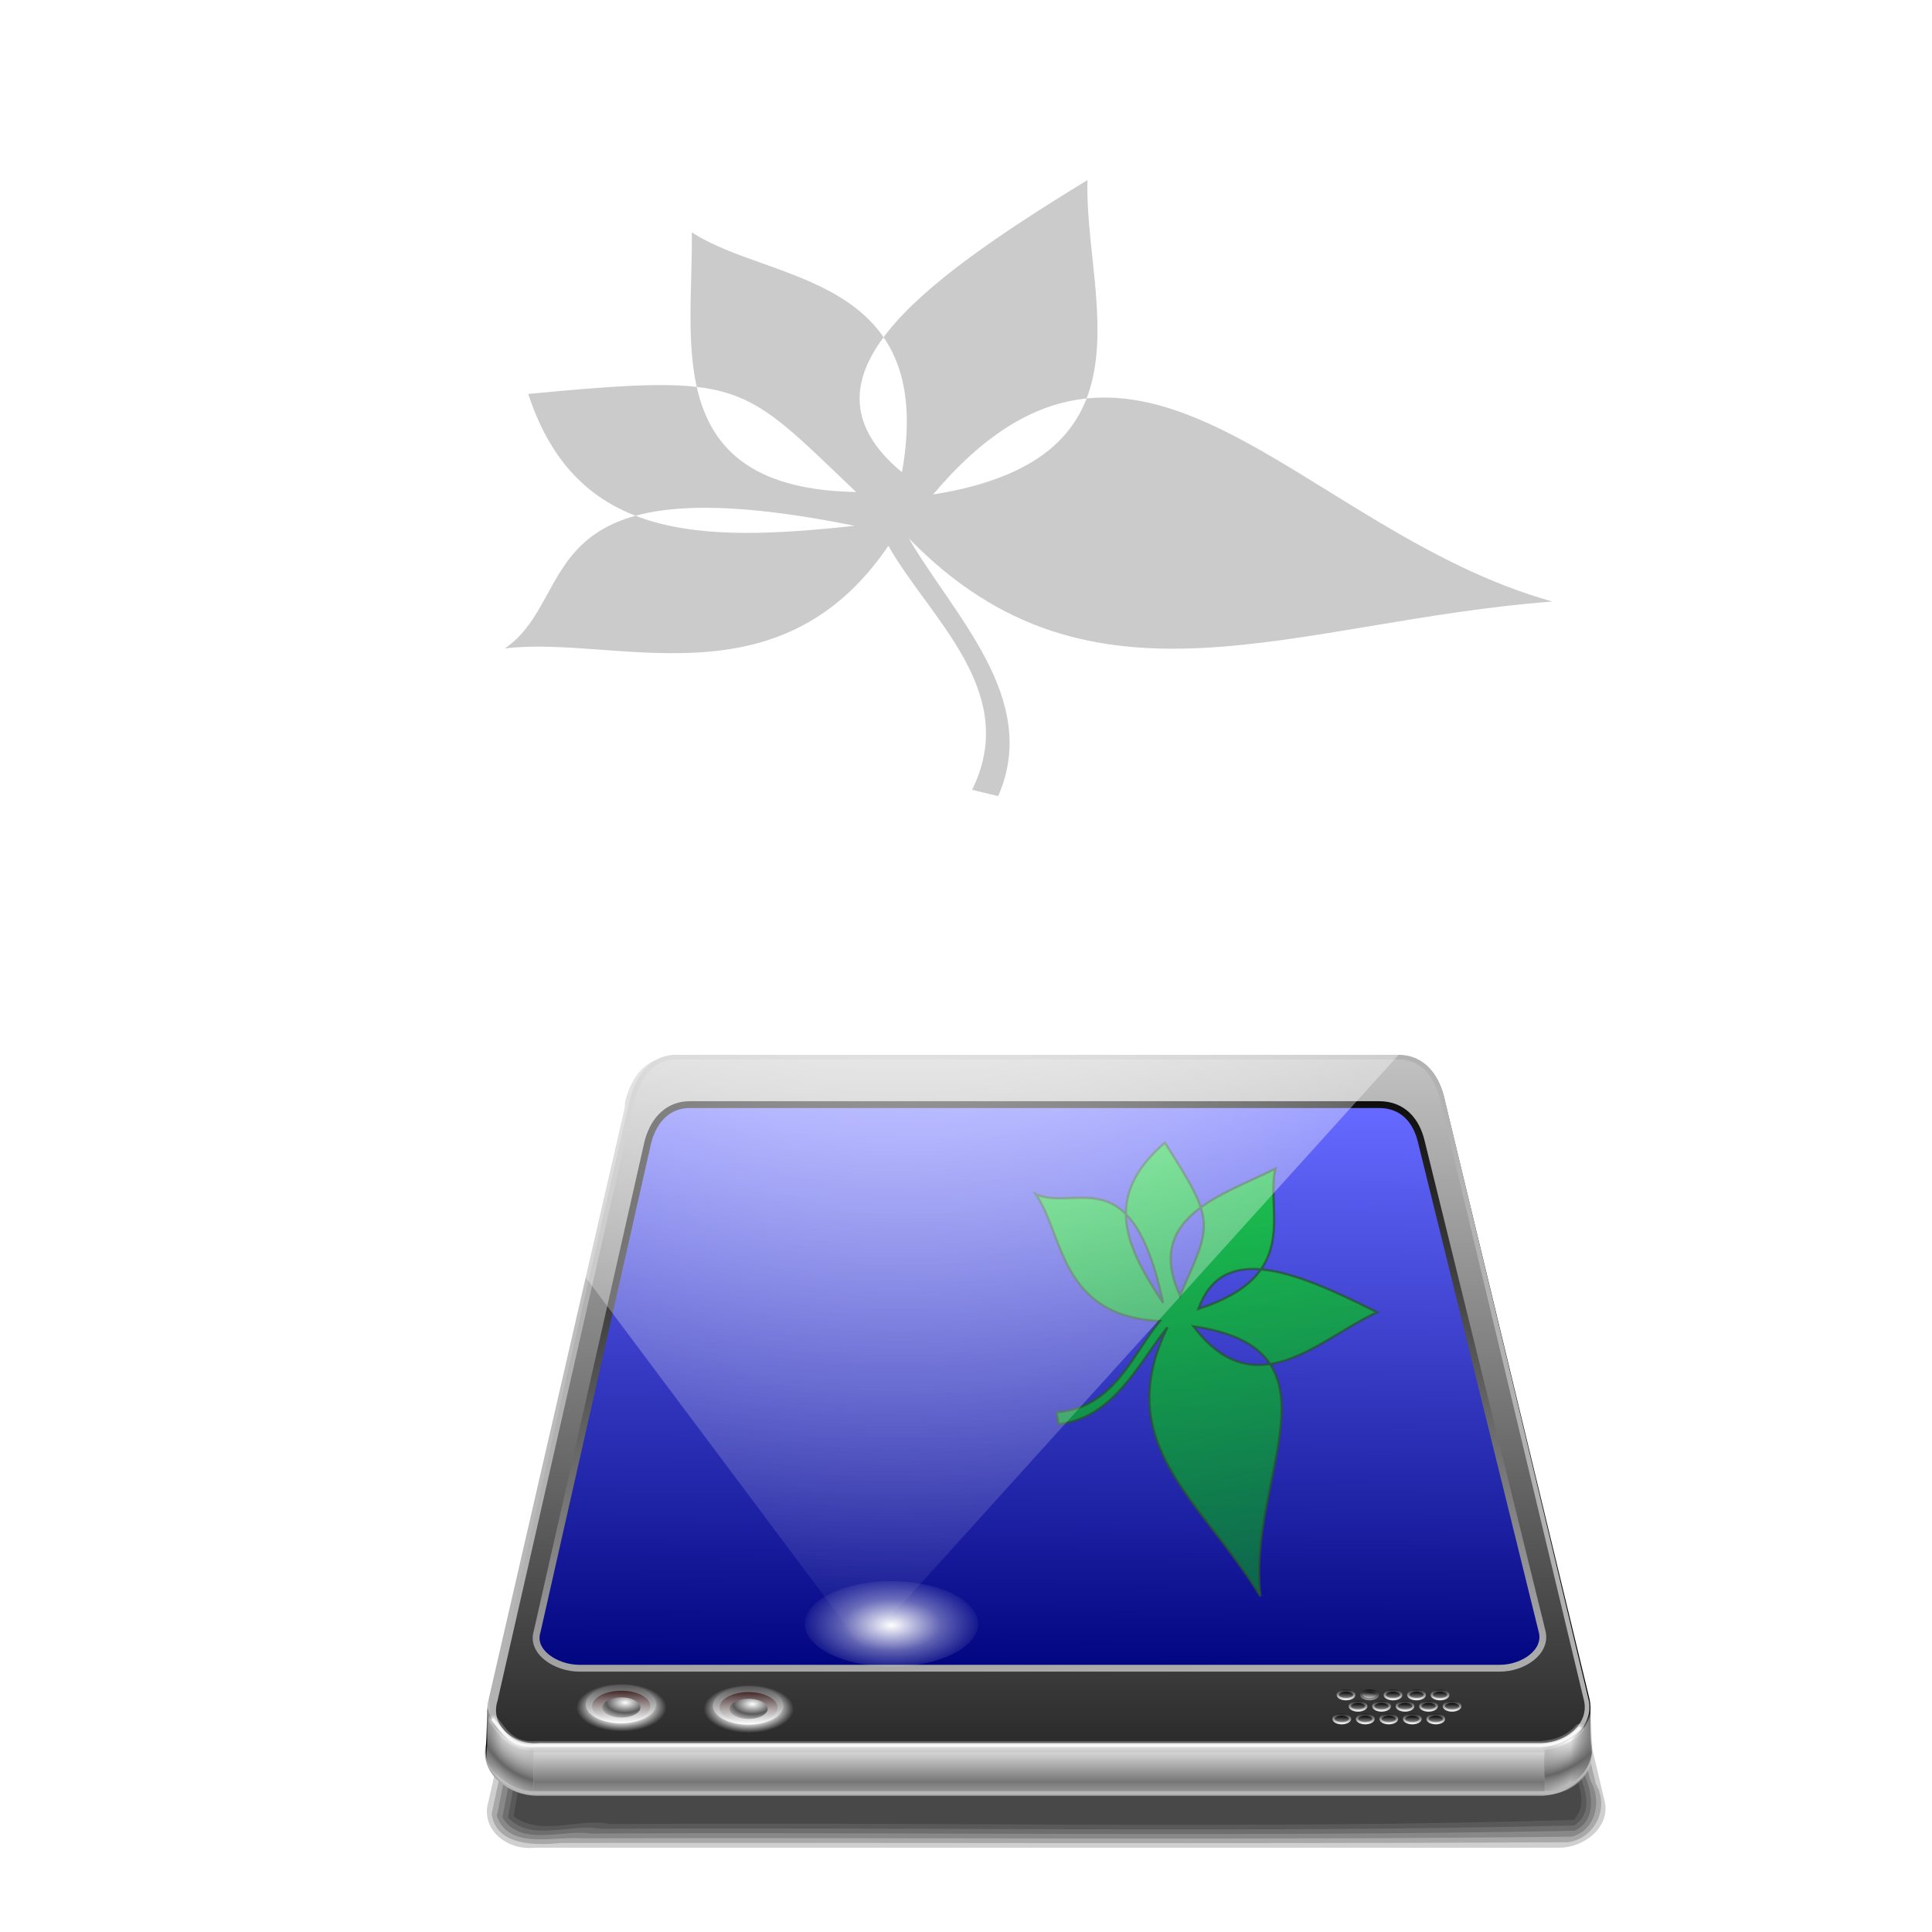 <?xml version="1.0" encoding="UTF-8" standalone="no"?>
<!-- Created with Inkscape (http://www.inkscape.org/) -->

<svg
   xmlns:dc="http://purl.org/dc/elements/1.1/"
   xmlns:cc="http://creativecommons.org/ns#"
   xmlns:rdf="http://www.w3.org/1999/02/22-rdf-syntax-ns#"
   xmlns:svg="http://www.w3.org/2000/svg"
   xmlns="http://www.w3.org/2000/svg"
   xmlns:xlink="http://www.w3.org/1999/xlink"
   xmlns:sodipodi="http://sodipodi.sourceforge.net/DTD/sodipodi-0.dtd"
   xmlns:inkscape="http://www.inkscape.org/namespaces/inkscape"
   width="255"
   height="255"
   viewBox="0 0 67.469 67.469"
   version="1.1"
   id="svg8"
   inkscape:version="0.92.5 (2060ec1f9f, 2020-04-08)"
   sodipodi:docname="backlight-brightness.svg">
  <defs
     id="defs2">
    <linearGradient
       inkscape:collect="always"
       id="linearGradient1044">
      <stop
         style="stop-color:#ffffff;stop-opacity:1;"
         offset="0"
         id="stop1040" />
      <stop
         id="stop1048"
         offset="0.535"
         style="stop-color:#ffffff;stop-opacity:0.355" />
      <stop
         style="stop-color:#ffffff;stop-opacity:0;"
         offset="1"
         id="stop1042" />
    </linearGradient>
    <linearGradient
       id="linearGradient1053"
       inkscape:collect="always">
      <stop
         id="stop1047"
         offset="0"
         style="stop-color:#ffffff;stop-opacity:1;" />
      <stop
         style="stop-color:#ffffff;stop-opacity:0.683"
         offset="0.497"
         id="stop1049" />
      <stop
         id="stop1051"
         offset="1"
         style="stop-color:#ffffff;stop-opacity:0;" />
    </linearGradient>
    <linearGradient
       id="linearGradient3468">
      <stop
         style="stop-color:#01ff05;stop-opacity:1"
         offset="0"
         id="stop3470" />
      <stop
         style="stop-color:#0c8434;stop-opacity:1;"
         offset="1"
         id="stop3472" />
    </linearGradient>
    <linearGradient
       id="linearGradient8792">
      <stop
         id="stop8794"
         offset="0"
         style="stop-color:#000000;stop-opacity:1" />
      <stop
         id="stop8796"
         offset="1"
         style="stop-color:#ffffff;stop-opacity:1;" />
    </linearGradient>
    <linearGradient
       id="linearGradient8753">
      <stop
         style="stop-color:#acacac;stop-opacity:1;"
         offset="0"
         id="stop8755" />
      <stop
         style="stop-color:#000000;stop-opacity:1"
         offset="1"
         id="stop8757" />
    </linearGradient>
    <linearGradient
       id="linearGradient8705">
      <stop
         id="stop8707"
         offset="0"
         style="stop-color:#a9a9a9;stop-opacity:1;" />
      <stop
         id="stop8709"
         offset="1"
         style="stop-color:#a9a9a9;stop-opacity:0;" />
    </linearGradient>
    <linearGradient
       id="linearGradient8685">
      <stop
         id="stop8687"
         offset="0"
         style="stop-color:#d4d4d4;stop-opacity:1;" />
      <stop
         style="stop-color:#d4d4d4;stop-opacity:1;"
         offset="0.642"
         id="stop8701" />
      <stop
         id="stop8689"
         offset="1"
         style="stop-color:#d4d4d4;stop-opacity:0;" />
    </linearGradient>
    <linearGradient
       id="linearGradient3369">
      <stop
         id="stop3371"
         offset="0"
         style="stop-color:#6569ff;stop-opacity:1" />
      <stop
         id="stop3373"
         offset="1"
         style="stop-color:#00047e;stop-opacity:1" />
    </linearGradient>
    <linearGradient
       id="linearGradient3318">
      <stop
         id="stop3320"
         offset="0"
         style="stop-color:#b2b2b2;stop-opacity:1;" />
      <stop
         style="stop-color:#717171;stop-opacity:0;"
         offset="0.574"
         id="stop3322" />
      <stop
         id="stop3324"
         offset="1"
         style="stop-color:#000000;stop-opacity:1;" />
    </linearGradient>
    <linearGradient
       id="linearGradient3255">
      <stop
         style="stop-color:#b2b2b2;stop-opacity:1;"
         offset="0"
         id="stop3257" />
      <stop
         id="stop3259"
         offset="0.583"
         style="stop-color:#717171;stop-opacity:0;" />
      <stop
         style="stop-color:#000000;stop-opacity:1;"
         offset="1"
         id="stop3261" />
    </linearGradient>
    <linearGradient
       id="linearGradient3467">
      <stop
         id="stop3469"
         offset="0"
         style="stop-color:#ffffff;stop-opacity:0;" />
      <stop
         id="stop3471"
         offset="1"
         style="stop-color:#fcfffd;stop-opacity:1;" />
    </linearGradient>
    <linearGradient
       id="linearGradient3457">
      <stop
         id="stop3459"
         offset="0"
         style="stop-color:#ffffff;stop-opacity:1;" />
      <stop
         id="stop3461"
         offset="1"
         style="stop-color:#5a5a5a;stop-opacity:1;" />
    </linearGradient>
    <linearGradient
       id="linearGradient3443">
      <stop
         id="stop3445"
         offset="0"
         style="stop-color:#b2b2b2;stop-opacity:1;" />
      <stop
         style="stop-color:#ffffff;stop-opacity:1;"
         offset="0.5"
         id="stop3253" />
      <stop
         id="stop3447"
         offset="1"
         style="stop-color:#000000;stop-opacity:1;" />
    </linearGradient>
    <linearGradient
       id="linearGradient3370">
      <stop
         style="stop-color:#212121;stop-opacity:1;"
         offset="0"
         id="stop3372" />
      <stop
         style="stop-color:#d9d9d9;stop-opacity:1;"
         offset="1"
         id="stop3374" />
    </linearGradient>
    <inkscape:perspective
       id="perspective10"
       inkscape:persp3d-origin="372.04724 : 350.78739 : 1"
       inkscape:vp_z="970.22536 : 111.3044 : 0"
       inkscape:vp_y="69.756475 : 997.56407 : 0"
       inkscape:vp_x="-863.4467 : -165.76298 : 0"
       sodipodi:type="inkscape:persp3d" />
    <linearGradient
       spreadMethod="reflect"
       gradientUnits="userSpaceOnUse"
       y2="161.478"
       x2="245.438"
       y1="161.478"
       x1="9.889"
       id="linearGradient3449"
       xlink:href="#linearGradient3443"
       inkscape:collect="always"
       gradientTransform="matrix(0.164,0,0,0.164,15.351,252.878)" />
    <linearGradient
       gradientUnits="userSpaceOnUse"
       y2="84.473"
       x2="135.775"
       y1="214.67"
       x1="140.928"
       id="linearGradient3463"
       xlink:href="#linearGradient8753"
       inkscape:collect="always"
       gradientTransform="matrix(0.164,0,0,0.164,15.396,252.833)" />
    <linearGradient
       gradientUnits="userSpaceOnUse"
       y2="248.869"
       x2="187.228"
       y1="99.905"
       x1="145.425"
       id="linearGradient3227"
       xlink:href="#linearGradient3467"
       inkscape:collect="always" />
    <linearGradient
       gradientUnits="userSpaceOnUse"
       y2="60.068"
       x2="124.301"
       y1="238.905"
       x1="124.301"
       id="linearGradient3235"
       xlink:href="#linearGradient3370"
       inkscape:collect="always"
       gradientTransform="matrix(0.164,0,0,0.164,15.396,252.833)" />
    <radialGradient
       r="5.104"
       fy="224.216"
       fx="15.359"
       cy="224.216"
       cx="15.359"
       spreadMethod="reflect"
       gradientTransform="matrix(-1.969,1.533,-1.766,-2.269,447.35,708.908)"
       gradientUnits="userSpaceOnUse"
       id="radialGradient3282"
       xlink:href="#linearGradient3255"
       inkscape:collect="always" />
    <radialGradient
       r="5.104"
       fy="225.256"
       fx="16.468"
       cy="225.256"
       cx="16.468"
       spreadMethod="reflect"
       gradientTransform="matrix(1.671,1.62,2.267,-2.338,-300.025,722.964)"
       gradientUnits="userSpaceOnUse"
       id="radialGradient3285"
       xlink:href="#linearGradient3318"
       inkscape:collect="always" />
    <linearGradient
       y2="231.256"
       x2="118.571"
       y1="237.348"
       x1="118.571"
       spreadMethod="reflect"
       gradientUnits="userSpaceOnUse"
       id="linearGradient3288"
       xlink:href="#linearGradient3370"
       inkscape:collect="always"
       gradientTransform="matrix(0.164,0,0,0.164,15.396,252.833)" />
    <linearGradient
       y2="233.421"
       x2="4.726"
       y1="235.22"
       x1="19.847"
       spreadMethod="reflect"
       gradientUnits="userSpaceOnUse"
       id="linearGradient3300"
       xlink:href="#linearGradient3443"
       inkscape:collect="always"
       gradientTransform="matrix(0.164,0,0,0.164,15.396,252.833)" />
    <linearGradient
       y2="233.721"
       x2="245.438"
       y1="233.632"
       x1="235.616"
       spreadMethod="reflect"
       gradientUnits="userSpaceOnUse"
       id="linearGradient3304"
       xlink:href="#linearGradient3443"
       inkscape:collect="always"
       gradientTransform="matrix(0.164,0,0,0.164,15.396,252.833)" />
    <linearGradient
       gradientUnits="userSpaceOnUse"
       y2="214.67"
       x2="102.527"
       y1="94.142"
       x1="103.367"
       id="linearGradient3375"
       xlink:href="#linearGradient3369"
       inkscape:collect="always"
       gradientTransform="matrix(0.164,0,0,0.164,15.396,252.833)" />
    <linearGradient
       inkscape:collect="always"
       id="linearGradient2760">
      <stop
         style="stop-color:#fff3f3;stop-opacity:1"
         offset="0"
         id="stop2762" />
      <stop
         style="stop-color:white;stop-opacity:0"
         offset="1"
         id="stop2764" />
    </linearGradient>
    <linearGradient
       id="linearGradient2772"
       inkscape:collect="always">
      <stop
         id="stop2774"
         offset="0"
         style="stop-color:#442727;stop-opacity:1" />
      <stop
         id="stop2776"
         offset="1"
         style="stop-color:white;stop-opacity:0" />
    </linearGradient>
    <inkscape:perspective
       sodipodi:type="inkscape:persp3d"
       inkscape:vp_x="0 : 128 : 1"
       inkscape:vp_y="0 : 1000 : 0"
       inkscape:vp_z="256 : 128 : 1"
       inkscape:persp3d-origin="128 : 85.333333 : 1"
       id="perspective8554" />
    <radialGradient
       r="9.607"
       fy="221.62"
       fx="70.802"
       cy="221.62"
       cx="70.802"
       gradientTransform="matrix(1,0,0,0.531,0,103.83)"
       gradientUnits="userSpaceOnUse"
       id="radialGradient8727"
       xlink:href="#linearGradient8685"
       inkscape:collect="always" />
    <linearGradient
       y2="216.514"
       x2="70.802"
       y1="226.726"
       x1="70.802"
       gradientUnits="userSpaceOnUse"
       id="linearGradient8729"
       xlink:href="#linearGradient3457"
       inkscape:collect="always" />
    <linearGradient
       y2="228.311"
       x2="70.802"
       y1="216.514"
       x1="70.802"
       gradientUnits="userSpaceOnUse"
       id="linearGradient8731"
       xlink:href="#linearGradient2772"
       inkscape:collect="always" />
    <radialGradient
       r="9.607"
       fy="217.238"
       fx="72.773"
       cy="217.238"
       cx="72.773"
       spreadMethod="reflect"
       gradientTransform="matrix(1,0,0,0.531,0,103.83)"
       gradientUnits="userSpaceOnUse"
       id="radialGradient8733"
       xlink:href="#linearGradient3457"
       inkscape:collect="always" />
    <radialGradient
       r="9.607"
       fy="221.62"
       fx="70.802"
       cy="221.62"
       cx="70.802"
       gradientTransform="matrix(1,0,0,0.531,0,103.83)"
       gradientUnits="userSpaceOnUse"
       id="radialGradient8745"
       xlink:href="#linearGradient8685"
       inkscape:collect="always" />
    <radialGradient
       r="9.607"
       fy="217.238"
       fx="72.773"
       cy="217.238"
       cx="72.773"
       spreadMethod="reflect"
       gradientTransform="matrix(1,0,0,0.531,0,103.83)"
       gradientUnits="userSpaceOnUse"
       id="radialGradient8751"
       xlink:href="#linearGradient3457"
       inkscape:collect="always" />
    <linearGradient
       gradientUnits="userSpaceOnUse"
       y2="220.589"
       x2="81.05"
       y1="217.962"
       x1="81.05"
       id="linearGradient8798"
       xlink:href="#linearGradient8792"
       inkscape:collect="always" />
    <linearGradient
       gradientUnits="userSpaceOnUse"
       y2="221.421"
       x2="82.354"
       y1="218.738"
       x1="82.386"
       id="linearGradient8806"
       xlink:href="#linearGradient8792"
       inkscape:collect="always" />
    <linearGradient
       y2="220.589"
       x2="82.273"
       y1="218.738"
       x1="82.386"
       gradientUnits="userSpaceOnUse"
       id="linearGradient8903"
       xlink:href="#linearGradient8792"
       inkscape:collect="always" />
    <linearGradient
       y2="222.247"
       x2="81.05"
       y1="217.962"
       x1="81.05"
       gradientUnits="userSpaceOnUse"
       id="linearGradient8905"
       xlink:href="#linearGradient8792"
       inkscape:collect="always" />
    <linearGradient
       inkscape:collect="always"
       id="linearGradient2837">
      <stop
         style="stop-color:white;stop-opacity:1"
         offset="0"
         id="stop2839" />
      <stop
         style="stop-color:black;stop-opacity:1"
         offset="1"
         id="stop2841" />
    </linearGradient>
    <linearGradient
       gradientUnits="userSpaceOnUse"
       y2="172.182"
       x2="165.021"
       y1="190.767"
       x1="165.021"
       id="linearGradient2819"
       xlink:href="#linearGradient2837"
       inkscape:collect="always" />
    <linearGradient
       gradientUnits="userSpaceOnUse"
       y2="190.767"
       x2="177.701"
       y1="172.182"
       x1="177.021"
       id="linearGradient2827"
       xlink:href="#linearGradient2837"
       inkscape:collect="always" />
    <linearGradient
       gradientUnits="userSpaceOnUse"
       y2="53.922"
       x2="122.81"
       y1="165.719"
       x1="123.62"
       id="linearGradient2835"
       xlink:href="#linearGradient2837"
       inkscape:collect="always" />
    <linearGradient
       spreadMethod="reflect"
       gradientUnits="userSpaceOnUse"
       y2="165.719"
       x2="145.413"
       y1="77.37"
       x1="144.808"
       id="linearGradient2849"
       xlink:href="#linearGradient2837"
       inkscape:collect="always" />
    <linearGradient
       gradientUnits="userSpaceOnUse"
       y2="204.896"
       x2="113.72"
       y1="41.947"
       x1="121.576"
       id="linearGradient2857"
       xlink:href="#linearGradient2837"
       inkscape:collect="always" />
    <linearGradient
       gradientUnits="userSpaceOnUse"
       y2="42.245"
       x2="150.117"
       y1="202.215"
       x1="142.97"
       id="linearGradient2865"
       xlink:href="#linearGradient2837"
       inkscape:collect="always" />
    <linearGradient
       inkscape:collect="always"
       xlink:href="#linearGradient2831"
       id="linearGradient2900"
       gradientUnits="userSpaceOnUse"
       gradientTransform="matrix(0.532,0,0,0.598,29.883,56.321)"
       spreadMethod="reflect"
       x1="25.679"
       y1="148.856"
       x2="29.589"
       y2="148.856" />
    <linearGradient
       inkscape:collect="always"
       xlink:href="#linearGradient2845"
       id="linearGradient2898"
       gradientUnits="userSpaceOnUse"
       gradientTransform="matrix(0.843,0,0,1.003,6.845,8.647)"
       spreadMethod="pad"
       x1="45.978"
       y1="122.221"
       x2="51.182"
       y2="122.871" />
    <linearGradient
       inkscape:collect="always"
       xlink:href="#linearGradient2760"
       id="linearGradient2896"
       gradientUnits="userSpaceOnUse"
       gradientTransform="matrix(0.843,0,0,1.003,6.845,8.647)"
       spreadMethod="reflect"
       x1="33.917"
       y1="120.142"
       x2="41.286"
       y2="119.233" />
    <linearGradient
       inkscape:collect="always"
       xlink:href="#linearGradient2837"
       id="linearGradient2894"
       gradientUnits="userSpaceOnUse"
       x1="21.96"
       y1="36.695"
       x2="33.01"
       y2="36.695" />
    <linearGradient
       inkscape:collect="always"
       xlink:href="#linearGradient9152"
       id="linearGradient2892"
       gradientUnits="userSpaceOnUse"
       gradientTransform="translate(-0.749,8.834)"
       spreadMethod="reflect"
       x1="46.511"
       y1="12.499"
       x2="49.246"
       y2="12.499" />
    <linearGradient
       inkscape:collect="always"
       xlink:href="#linearGradient9152"
       id="linearGradient2890"
       gradientUnits="userSpaceOnUse"
       spreadMethod="reflect"
       x1="46.511"
       y1="12.499"
       x2="49.246"
       y2="12.499" />
    <linearGradient
       inkscape:collect="always"
       xlink:href="#linearGradient2760"
       id="linearGradient2888"
       gradientUnits="userSpaceOnUse"
       gradientTransform="matrix(0.843,0,0,1.003,6.845,8.647)"
       spreadMethod="reflect"
       x1="49.225"
       y1="16.34"
       x2="39.059"
       y2="16.34" />
    <linearGradient
       inkscape:collect="always"
       xlink:href="#linearGradient2831"
       id="linearGradient2886"
       gradientUnits="userSpaceOnUse"
       gradientTransform="matrix(0.559,0,0,1,-2.274,4.192)"
       spreadMethod="reflect"
       x1="79.657"
       y1="65.712"
       x2="91.336"
       y2="65.712" />
    <linearGradient
       inkscape:collect="always"
       xlink:href="#linearGradient2760"
       id="linearGradient2884"
       gradientUnits="userSpaceOnUse"
       x1="48.748"
       y1="19.582"
       x2="32.158"
       y2="19.978" />
    <linearGradient
       inkscape:collect="always"
       xlink:href="#linearGradient2760"
       id="linearGradient2882"
       gradientUnits="userSpaceOnUse"
       spreadMethod="reflect"
       x1="49.225"
       y1="16.34"
       x2="39.059"
       y2="16.34" />
    <linearGradient
       inkscape:collect="always"
       xlink:href="#linearGradient9152"
       id="linearGradient2880"
       gradientUnits="userSpaceOnUse"
       gradientTransform="translate(-1.376,-8.152)"
       spreadMethod="reflect"
       x1="46.511"
       y1="12.499"
       x2="49.246"
       y2="12.499" />
    <linearGradient
       inkscape:collect="always"
       xlink:href="#linearGradient2760"
       id="linearGradient2878"
       gradientUnits="userSpaceOnUse"
       gradientTransform="matrix(0.763,0,0,0.962,10.348,-7.886)"
       spreadMethod="reflect"
       x1="49.225"
       y1="16.34"
       x2="39.059"
       y2="16.34" />
    <linearGradient
       id="linearGradient9152">
      <stop
         id="stop9154"
         offset="0"
         style="stop-color:black;stop-opacity:0;" />
      <stop
         id="stop9156"
         offset="1"
         style="stop-color:white;stop-opacity:1;" />
    </linearGradient>
    <linearGradient
       inkscape:collect="always"
       id="linearGradient2831">
      <stop
         style="stop-color:#fff9f9;stop-opacity:1;"
         offset="0"
         id="stop2833" />
      <stop
         style="stop-color:black;stop-opacity:1"
         offset="1"
         id="stop2835" />
    </linearGradient>
    <linearGradient
       id="linearGradient2845">
      <stop
         id="stop2847"
         offset="0"
         style="stop-color:black;stop-opacity:0" />
      <stop
         id="stop2849"
         offset="1"
         style="stop-color:black;stop-opacity:1" />
    </linearGradient>
    <inkscape:perspective
       sodipodi:type="inkscape:persp3d"
       inkscape:vp_x="0 : 128 : 1"
       inkscape:vp_y="0 : 1000 : 0"
       inkscape:vp_z="256 : 128 : 1"
       inkscape:persp3d-origin="128 : 85.333333 : 1"
       id="perspective9137" />
    <linearGradient
       y2="16.774"
       x2="39.231"
       y1="16.34"
       x1="49.225"
       spreadMethod="reflect"
       gradientTransform="matrix(0.763,0,0,0.962,10.348,-7.886)"
       gradientUnits="userSpaceOnUse"
       id="linearGradient9282"
       xlink:href="#linearGradient2760"
       inkscape:collect="always" />
    <linearGradient
       y2="16.381"
       x2="42.013"
       y1="16.34"
       x1="49.225"
       spreadMethod="reflect"
       gradientTransform="matrix(0.843,0,0,1.003,6.845,8.647)"
       gradientUnits="userSpaceOnUse"
       id="linearGradient9292"
       xlink:href="#linearGradient2760"
       inkscape:collect="always" />
    <radialGradient
       r="5.104"
       fy="225.256"
       fx="16.468"
       cy="225.256"
       cx="16.468"
       spreadMethod="reflect"
       gradientTransform="matrix(0.273,0.265,0.371,-0.383,-33.687,371.108)"
       gradientUnits="userSpaceOnUse"
       id="radialGradient9453"
       xlink:href="#linearGradient3318"
       inkscape:collect="always" />
    <linearGradient
       y2="198.418"
       x2="170.13"
       y1="93.089"
       x1="145.205"
       gradientUnits="userSpaceOnUse"
       id="linearGradient9461"
       xlink:href="#linearGradient3468"
       inkscape:collect="always"
       gradientTransform="matrix(0.164,0,0,0.164,15.396,252.833)" />
    <radialGradient
       r="5.104"
       fy="224.216"
       fx="15.359"
       cy="224.216"
       cx="15.359"
       spreadMethod="reflect"
       gradientTransform="matrix(-0.322,0.251,-0.289,-0.371,88.582,368.809)"
       gradientUnits="userSpaceOnUse"
       id="radialGradient9465"
       xlink:href="#linearGradient3255"
       inkscape:collect="always" />
    <radialGradient
       r="9.607"
       fy="221.62"
       fx="70.802"
       cy="221.62"
       cx="70.802"
       gradientTransform="matrix(1,0,0,0.531,0,103.83)"
       gradientUnits="userSpaceOnUse"
       id="radialGradient9467"
       xlink:href="#linearGradient8685"
       inkscape:collect="always" />
    <radialGradient
       r="9.607"
       fy="217.238"
       fx="72.773"
       cy="217.238"
       cx="72.773"
       spreadMethod="reflect"
       gradientTransform="matrix(1,0,0,0.531,0,103.83)"
       gradientUnits="userSpaceOnUse"
       id="radialGradient9473"
       xlink:href="#linearGradient3457"
       inkscape:collect="always" />
    <radialGradient
       r="9.607"
       fy="221.62"
       fx="70.802"
       cy="221.62"
       cx="70.802"
       gradientTransform="matrix(1,0,0,0.531,0,103.83)"
       gradientUnits="userSpaceOnUse"
       id="radialGradient9475"
       xlink:href="#linearGradient8685"
       inkscape:collect="always" />
    <radialGradient
       r="9.607"
       fy="217.238"
       fx="72.773"
       cy="217.238"
       cx="72.773"
       spreadMethod="reflect"
       gradientTransform="matrix(1,0,0,0.531,0,103.83)"
       gradientUnits="userSpaceOnUse"
       id="radialGradient9481"
       xlink:href="#linearGradient3457"
       inkscape:collect="always" />
    <linearGradient
       inkscape:collect="always"
       xlink:href="#linearGradient3443"
       id="linearGradient1742"
       gradientUnits="userSpaceOnUse"
       x1="9.889"
       y1="161.478"
       x2="245.438"
       y2="161.478"
       spreadMethod="reflect"
       gradientTransform="matrix(0.164,0,0,0.164,15.396,252.833)" />
    <linearGradient
       inkscape:collect="always"
       xlink:href="#linearGradient3443"
       id="linearGradient1744"
       gradientUnits="userSpaceOnUse"
       x1="9.889"
       y1="161.478"
       x2="245.438"
       y2="161.478"
       spreadMethod="reflect"
       gradientTransform="matrix(0.164,0,0,0.164,15.396,252.833)" />
    <linearGradient
       inkscape:collect="always"
       xlink:href="#linearGradient3443"
       id="linearGradient1746"
       gradientUnits="userSpaceOnUse"
       x1="9.889"
       y1="161.478"
       x2="245.438"
       y2="161.478"
       spreadMethod="reflect"
       gradientTransform="matrix(0.164,0,0,0.164,15.396,252.833)" />
    <linearGradient
       inkscape:collect="always"
       xlink:href="#linearGradient3443"
       id="linearGradient1748"
       gradientUnits="userSpaceOnUse"
       x1="9.889"
       y1="161.478"
       x2="245.438"
       y2="161.478"
       spreadMethod="reflect"
       gradientTransform="matrix(0.164,0,0,0.164,15.396,252.833)" />
    <linearGradient
       inkscape:collect="always"
       xlink:href="#linearGradient3443"
       id="linearGradient1750"
       gradientUnits="userSpaceOnUse"
       x1="9.889"
       y1="161.478"
       x2="245.438"
       y2="161.478"
       spreadMethod="reflect"
       gradientTransform="matrix(0.164,0,0,0.164,15.396,252.833)" />
    <linearGradient
       inkscape:collect="always"
       xlink:href="#linearGradient3443"
       id="linearGradient1752"
       gradientUnits="userSpaceOnUse"
       x1="9.889"
       y1="161.478"
       x2="245.438"
       y2="161.478"
       spreadMethod="reflect"
       gradientTransform="matrix(0.164,0,0,0.164,15.396,252.833)" />
    <linearGradient
       inkscape:collect="always"
       xlink:href="#linearGradient3457"
       id="linearGradient1754"
       gradientUnits="userSpaceOnUse"
       x1="70.802"
       y1="226.726"
       x2="70.802"
       y2="216.514" />
    <linearGradient
       inkscape:collect="always"
       xlink:href="#linearGradient2772"
       id="linearGradient1756"
       gradientUnits="userSpaceOnUse"
       x1="70.802"
       y1="216.514"
       x2="70.802"
       y2="228.311" />
    <linearGradient
       inkscape:collect="always"
       xlink:href="#linearGradient8792"
       id="linearGradient1758"
       gradientUnits="userSpaceOnUse"
       x1="82.386"
       y1="218.738"
       x2="82.354"
       y2="221.421" />
    <linearGradient
       inkscape:collect="always"
       xlink:href="#linearGradient8792"
       id="linearGradient1760"
       gradientUnits="userSpaceOnUse"
       x1="81.05"
       y1="217.962"
       x2="81.05"
       y2="220.589" />
    <linearGradient
       inkscape:collect="always"
       xlink:href="#linearGradient8792"
       id="linearGradient1762"
       gradientUnits="userSpaceOnUse"
       x1="82.386"
       y1="218.738"
       x2="82.354"
       y2="221.421" />
    <linearGradient
       inkscape:collect="always"
       xlink:href="#linearGradient8792"
       id="linearGradient1764"
       gradientUnits="userSpaceOnUse"
       x1="81.05"
       y1="217.962"
       x2="81.05"
       y2="220.589" />
    <linearGradient
       inkscape:collect="always"
       xlink:href="#linearGradient8792"
       id="linearGradient1766"
       gradientUnits="userSpaceOnUse"
       x1="82.386"
       y1="218.738"
       x2="82.354"
       y2="221.421" />
    <linearGradient
       inkscape:collect="always"
       xlink:href="#linearGradient8792"
       id="linearGradient1768"
       gradientUnits="userSpaceOnUse"
       x1="81.05"
       y1="217.962"
       x2="81.05"
       y2="220.589" />
    <linearGradient
       inkscape:collect="always"
       xlink:href="#linearGradient8792"
       id="linearGradient1770"
       gradientUnits="userSpaceOnUse"
       x1="82.386"
       y1="218.738"
       x2="82.354"
       y2="221.421" />
    <linearGradient
       inkscape:collect="always"
       xlink:href="#linearGradient8792"
       id="linearGradient1772"
       gradientUnits="userSpaceOnUse"
       x1="81.05"
       y1="217.962"
       x2="81.05"
       y2="220.589" />
    <linearGradient
       inkscape:collect="always"
       xlink:href="#linearGradient8792"
       id="linearGradient1774"
       gradientUnits="userSpaceOnUse"
       x1="82.386"
       y1="218.738"
       x2="82.354"
       y2="221.421" />
    <linearGradient
       inkscape:collect="always"
       xlink:href="#linearGradient8792"
       id="linearGradient1776"
       gradientUnits="userSpaceOnUse"
       x1="81.05"
       y1="217.962"
       x2="81.05"
       y2="220.589" />
    <linearGradient
       inkscape:collect="always"
       xlink:href="#linearGradient8792"
       id="linearGradient1778"
       gradientUnits="userSpaceOnUse"
       x1="82.386"
       y1="218.738"
       x2="82.354"
       y2="221.421" />
    <linearGradient
       inkscape:collect="always"
       xlink:href="#linearGradient8792"
       id="linearGradient1780"
       gradientUnits="userSpaceOnUse"
       x1="81.05"
       y1="217.962"
       x2="81.05"
       y2="220.589" />
    <linearGradient
       inkscape:collect="always"
       xlink:href="#linearGradient8792"
       id="linearGradient1782"
       gradientUnits="userSpaceOnUse"
       x1="82.386"
       y1="218.738"
       x2="82.354"
       y2="221.421" />
    <linearGradient
       inkscape:collect="always"
       xlink:href="#linearGradient8792"
       id="linearGradient1784"
       gradientUnits="userSpaceOnUse"
       x1="81.05"
       y1="217.962"
       x2="81.05"
       y2="220.589" />
    <linearGradient
       inkscape:collect="always"
       xlink:href="#linearGradient8792"
       id="linearGradient1786"
       gradientUnits="userSpaceOnUse"
       x1="82.386"
       y1="218.738"
       x2="82.354"
       y2="221.421" />
    <linearGradient
       inkscape:collect="always"
       xlink:href="#linearGradient8792"
       id="linearGradient1788"
       gradientUnits="userSpaceOnUse"
       x1="81.05"
       y1="217.962"
       x2="81.05"
       y2="220.589" />
    <linearGradient
       inkscape:collect="always"
       xlink:href="#linearGradient8792"
       id="linearGradient1790"
       gradientUnits="userSpaceOnUse"
       x1="82.386"
       y1="218.738"
       x2="82.354"
       y2="221.421" />
    <linearGradient
       inkscape:collect="always"
       xlink:href="#linearGradient8792"
       id="linearGradient1792"
       gradientUnits="userSpaceOnUse"
       x1="81.05"
       y1="217.962"
       x2="81.05"
       y2="220.589" />
    <linearGradient
       inkscape:collect="always"
       xlink:href="#linearGradient8792"
       id="linearGradient1794"
       gradientUnits="userSpaceOnUse"
       x1="82.386"
       y1="218.738"
       x2="82.354"
       y2="221.421" />
    <linearGradient
       inkscape:collect="always"
       xlink:href="#linearGradient8792"
       id="linearGradient1796"
       gradientUnits="userSpaceOnUse"
       x1="81.05"
       y1="217.962"
       x2="81.05"
       y2="220.589" />
    <linearGradient
       inkscape:collect="always"
       xlink:href="#linearGradient8792"
       id="linearGradient1798"
       gradientUnits="userSpaceOnUse"
       x1="82.386"
       y1="218.738"
       x2="82.354"
       y2="221.421" />
    <linearGradient
       inkscape:collect="always"
       xlink:href="#linearGradient8792"
       id="linearGradient1800"
       gradientUnits="userSpaceOnUse"
       x1="81.05"
       y1="217.962"
       x2="81.05"
       y2="220.589" />
    <linearGradient
       inkscape:collect="always"
       xlink:href="#linearGradient8792"
       id="linearGradient1802"
       gradientUnits="userSpaceOnUse"
       x1="82.386"
       y1="218.738"
       x2="82.354"
       y2="221.421" />
    <linearGradient
       inkscape:collect="always"
       xlink:href="#linearGradient8792"
       id="linearGradient1804"
       gradientUnits="userSpaceOnUse"
       x1="81.05"
       y1="217.962"
       x2="81.05"
       y2="220.589" />
    <linearGradient
       inkscape:collect="always"
       xlink:href="#linearGradient8792"
       id="linearGradient1806"
       gradientUnits="userSpaceOnUse"
       x1="82.386"
       y1="218.738"
       x2="82.354"
       y2="221.421" />
    <linearGradient
       inkscape:collect="always"
       xlink:href="#linearGradient8792"
       id="linearGradient1808"
       gradientUnits="userSpaceOnUse"
       x1="81.05"
       y1="217.962"
       x2="81.05"
       y2="220.589" />
    <radialGradient
       inkscape:collect="always"
       xlink:href="#linearGradient1053"
       id="radialGradient1039"
       gradientUnits="userSpaceOnUse"
       gradientTransform="matrix(-0.047,2.109,-1.189,-0.027,308.418,172.409)"
       cx="34.02"
       cy="239.088"
       fx="34.02"
       fy="239.088"
       r="21.246" />
    <radialGradient
       inkscape:collect="always"
       xlink:href="#linearGradient1044"
       id="radialGradient1046"
       cx="31.131"
       cy="286.24"
       fx="31.131"
       fy="286.24"
       r="3.223"
       gradientTransform="matrix(1,0,0,0.525,0,136.01)"
       gradientUnits="userSpaceOnUse" />
    <filter
       inkscape:collect="always"
       style="color-interpolation-filters:sRGB"
       id="filter1072"
       x="-0.015"
       width="1.031"
       y="-0.044"
       height="1.087">
      <feGaussianBlur
         inkscape:collect="always"
         stdDeviation="0.271"
         id="feGaussianBlur1074" />
    </filter>
    <filter
       inkscape:collect="always"
       style="color-interpolation-filters:sRGB"
       id="filter1088"
       x="-0.026"
       width="1.053"
       y="-0.022"
       height="1.044">
      <feGaussianBlur
         inkscape:collect="always"
         stdDeviation="0.458"
         id="feGaussianBlur1090" />
    </filter>
  </defs>
  <sodipodi:namedview
     id="base"
     pagecolor="#ff0000"
     bordercolor="#666666"
     borderopacity="1.0"
     inkscape:pageopacity="0"
     inkscape:pageshadow="2"
     inkscape:zoom="3.454902"
     inkscape:cx="127.5"
     inkscape:cy="127.5"
     inkscape:document-units="mm"
     inkscape:current-layer="layer1"
     showgrid="false"
     inkscape:snap-to-guides="false"
     inkscape:snap-grids="false"
     inkscape:snap-others="false"
     inkscape:object-nodes="false"
     inkscape:snap-nodes="false"
     inkscape:snap-global="false"
     inkscape:window-width="1920"
     inkscape:window-height="1056"
     inkscape:window-x="0"
     inkscape:window-y="0"
     inkscape:window-maximized="1"
     units="px"
     showguides="false" />
  <g
     inkscape:label="Layer 1"
     inkscape:groupmode="layer"
     id="layer1"
     transform="translate(0,-229.531)">
    <g
       id="g1153">
      <g
         transform="matrix(0.164,0,0,0.164,13.863,220.368)"
         id="g3361">
        <path
           inkscape:connector-curvature="0"
           style="fill:#000000;fill-opacity:0.189;stroke:none;stroke-width:0.996;stroke-linecap:round;stroke-miterlimit:4;stroke-opacity:1"
           d="m 212.844,302.969 c -51.899,1.029 -104.1,-1.252 -155.812,1.156 -6.087,6.818 -4.084,16.858 -7.452,24.931 -8.142,37.854 -18.258,75.581 -24.766,113.6 5.971,4.373 13.85,0.235 20.625,1.647 68.372,-0.533 136.931,1.149 205.188,-0.897 4.3,-4.86 -1.456,-11.074 -1.613,-16.534 -10.166,-40.9 -18.2,-82.485 -30.293,-122.81 -1.736,-1.115 -3.862,-1.16 -5.875,-1.094 z"
           id="path3357" />
        <path
           inkscape:connector-curvature="0"
           style="fill:#000000;fill-opacity:0.189;stroke:none;stroke-width:0.996;stroke-linecap:round;stroke-miterlimit:4;stroke-opacity:1"
           d="m 211.781,301.969 c -51.593,0.874 -103.435,-0.925 -154.875,0.906 -6.622,5.666 -4.526,15.407 -7.612,22.861 -8.406,39.057 -18.672,77.967 -25.67,117.171 5.038,5.336 13.316,1.156 19.781,2.397 69.104,-0.441 138.295,0.921 207.344,-0.709 5.788,-4.066 -0.161,-11.684 -0.497,-16.889 C 240,386.393 231.704,344.316 219.75,303.594 c -2.169,-1.846 -5.289,-1.659 -7.969,-1.625 z"
           id="path3353" />
        <path
           inkscape:connector-curvature="0"
           style="fill:#000000;fill-opacity:0.189;stroke:none;stroke-width:0.996;stroke-linecap:round;stroke-miterlimit:4;stroke-opacity:1"
           d="m 211.75,300.969 c -51.575,0.687 -103.296,-0.562 -154.781,0.625 -7.283,4.675 -5.326,14.702 -8.181,21.859 -8.657,39.809 -18.805,79.494 -26.35,119.422 3.879,6.379 12.747,2.479 18.812,3.433 69.819,-0.366 139.75,0.756 209.5,-0.589 4.991,-2.308 3.752,-8.498 1.902,-12.443 -10.705,-43.192 -19.723,-86.9 -31.59,-129.744 -2.208,-2.723 -6.122,-2.631 -9.312,-2.562 z"
           id="path3348" />
        <path
           inkscape:connector-curvature="0"
           style="fill:#000000;fill-opacity:0.189;stroke:none;stroke-width:0.996;stroke-linecap:round;stroke-miterlimit:4;stroke-opacity:1"
           d="m 211.719,299.969 c -51.45,0.533 -103.082,-0.275 -154.438,0.406 -7.869,3.253 -6.55,13.986 -8.999,20.81 C 39.336,361.643 29.458,402.012 21.25,442.562 c 2.509,7.259 12.136,4.292 17.937,4.745 70.294,-0.211 140.737,0.443 210.938,-0.339 5.253,-1.352 6.535,-7.819 3.954,-12.004 -10.745,-43.736 -20.158,-87.869 -31.797,-131.34 -2.063,-3.68 -6.824,-3.768 -10.562,-3.656 z"
           id="path3344" />
        <path
           inkscape:connector-curvature="0"
           style="fill:#000000;fill-opacity:0.189;stroke:none;stroke-width:0.996;stroke-linecap:round;stroke-miterlimit:4;stroke-opacity:1"
           d="m 58.531,299.156 c -8.424,0.717 -8.722,11.755 -10.359,17.904 -9.25,41.696 -19.17,83.332 -28.016,125.065 1.005,7.024 9.751,6.666 15.031,6.188 71.348,-0.105 142.827,0.21 214.094,-0.156 5.783,-0.755 8.997,-7.294 6.012,-12.423 C 244.69,392.03 234.847,348.013 223.781,304.5 c -2.808,-7.663 -12.393,-5.051 -18.594,-5.375 -48.885,0.021 -97.773,-0.042 -146.656,0.031 z"
           id="path3340" />
        <path
           inkscape:connector-curvature="0"
           sodipodi:nodetypes="ccccccccc"
           id="path3326"
           d="M 58.898,298.134 H 216.246 c 5.375,0 8.531,4.166 9.702,9.873 l 31.227,131.44 c 1.213,5.47 -4.327,9.873 -9.702,9.873 H 29.187 c -5.767,0.626 -11.506,-3.943 -9.702,-9.873 l 29.711,-131.44 c 1.474,-6.251 4.961,-9.916 9.702,-9.873 z"
           style="fill:#000000;fill-opacity:0.189;stroke:none;stroke-width:0.996;stroke-linecap:round;stroke-miterlimit:4;stroke-opacity:1" />
      </g>
      <path
         inkscape:connector-curvature="0"
         sodipodi:nodetypes="ccccccccc"
         id="rect3289"
         d="m 23.516,268 h 25.271 c 0.863,0 1.37,0.662 1.558,1.569 l 5.015,20.893 c 0.195,0.869 -0.695,1.569 -1.558,1.569 H 18.744 c -0.863,0 -1.802,-0.7 -1.558,-1.569 l 4.772,-20.893 c 0.237,-0.994 0.797,-1.576 1.558,-1.569 z"
         style="fill:#c9cff3;fill-opacity:1;stroke:#a3a3a3;stroke-width:0.424;stroke-linecap:round;stroke-miterlimit:4;stroke-dasharray:none;stroke-opacity:1" />
      <path
         inkscape:connector-curvature="0"
         d="m 23.439,266.417 h 25.452 v 1.636 H 23.439 Z"
         id="path3350"
         style="fill:url(#linearGradient1742);fill-opacity:1;stroke:none;stroke-width:0.016;stroke-linecap:round;stroke-miterlimit:4;stroke-dasharray:none;stroke-opacity:1" />
      <path
         inkscape:connector-curvature="0"
         d="m 48.892,266.417 c 0.869,0 1.38,0.662 1.569,1.569 v 1.636 c -0.189,-0.907 -0.7,-1.569 -1.569,-1.569 z"
         id="path3352"
         style="fill:url(#linearGradient1744);fill-opacity:1;stroke:none;stroke-width:0.016;stroke-linecap:round;stroke-miterlimit:4;stroke-dasharray:none;stroke-opacity:1" />
      <path
         inkscape:connector-curvature="0"
         d="m 50.461,267.986 5.051,20.892 v 1.636 l -5.051,-20.892 z"
         id="path3354"
         style="fill:url(#linearGradient1746);fill-opacity:1;stroke:none;stroke-width:0.016;stroke-linecap:round;stroke-miterlimit:4;stroke-dasharray:none;stroke-opacity:1" />
      <path
         inkscape:connector-curvature="0"
         d="m 55.512,288.878 c 0.019,0.082 0.027,0.163 0.027,0.241 v 1.636 c 0,-0.079 -0.009,-0.159 -0.027,-0.241 z"
         id="path3356"
         style="fill:url(#linearGradient1748);fill-opacity:1;stroke:none;stroke-width:0.016;stroke-linecap:round;stroke-miterlimit:4;stroke-dasharray:none;stroke-opacity:1" />
      <path
         inkscape:connector-curvature="0"
         d="m 55.539,289.119 c 0,0.754 -0.809,1.328 -1.597,1.328 v 1.636 c 0.787,0 1.597,-0.574 1.597,-1.328 z"
         id="path3358"
         style="fill:url(#linearGradient3304);fill-opacity:1;stroke:none;stroke-width:0.016;stroke-linecap:round;stroke-miterlimit:4;stroke-dasharray:none;stroke-opacity:1" />
      <path
         inkscape:connector-curvature="0"
         d="M 53.943,290.447 H 18.633 v 1.636 h 35.31 z"
         id="path3360"
         style="fill:#b3b3b3;fill-opacity:1;stroke:none;stroke-width:0.016;stroke-linecap:round;stroke-miterlimit:4;stroke-dasharray:none;stroke-opacity:1" />
      <path
         inkscape:connector-curvature="0"
         d="m 18.633,290.447 c -0.774,0 -1.609,-0.555 -1.609,-1.291 v 1.636 c 0,0.736 0.834,1.291 1.609,1.291 z"
         id="path3362"
         style="fill:url(#linearGradient3300);fill-opacity:1;stroke:none;stroke-width:0.016;stroke-linecap:round;stroke-miterlimit:4;stroke-dasharray:none;stroke-opacity:1" />
      <path
         inkscape:connector-curvature="0"
         d="m 17.024,289.156 c 0,-0.09 0.013,-0.183 0.039,-0.278 v 1.636 c -0.027,0.095 -0.039,0.188 -0.039,0.278 z"
         id="path3364"
         style="fill:url(#linearGradient1750);fill-opacity:1;stroke:none;stroke-width:0.016;stroke-linecap:round;stroke-miterlimit:4;stroke-dasharray:none;stroke-opacity:1" />
      <path
         inkscape:connector-curvature="0"
         d="m 17.064,288.878 4.806,-20.892 v 1.636 l -4.806,20.892 z"
         id="path3366"
         style="fill:url(#linearGradient1752);fill-opacity:1;stroke:none;stroke-width:0.016;stroke-linecap:round;stroke-miterlimit:4;stroke-dasharray:none;stroke-opacity:1" />
      <path
         inkscape:connector-curvature="0"
         d="m 21.824,268.032 c 0.238,-0.994 0.802,-1.576 1.569,-1.569 v 1.636 c -0.767,-0.007 -1.331,0.576 -1.569,1.569 z"
         id="path3368"
         style="fill:url(#linearGradient3449);fill-opacity:1;stroke:none;stroke-width:0.016;stroke-linecap:round;stroke-miterlimit:4;stroke-dasharray:none;stroke-opacity:1" />
      <path
         inkscape:connector-curvature="0"
         style="fill:url(#linearGradient3288);fill-opacity:1;stroke:none;stroke-width:0.016;stroke-linecap:round;stroke-miterlimit:4;stroke-dasharray:none;stroke-opacity:1"
         id="path3237"
         d="M 53.943,290.447 H 18.633 v 1.636 h 35.31 z" />
      <path
         inkscape:connector-curvature="0"
         sodipodi:nodetypes="ccccc"
         d="m 53.919,290.478 c 0.756,0.002 1.462,-0.539 1.609,-1.291 l 0.061,1.552 c -0.053,0.717 -0.846,1.382 -1.644,1.334 z"
         id="path3263"
         style="fill:url(#radialGradient9453);fill-opacity:1;stroke:none;stroke-width:0.016;stroke-linecap:round;stroke-miterlimit:4;stroke-dasharray:none;stroke-opacity:1" />
      <path
         inkscape:connector-curvature="0"
         sodipodi:nodetypes="ccccccccc"
         id="path3295"
         d="m 23.612,266.448 h 25.225 c 0.862,0 1.368,0.662 1.555,1.569 l 5.006,20.892 c 0.194,0.869 -0.694,1.569 -1.555,1.569 H 18.849 c -0.925,0.1 -1.845,-0.627 -1.555,-1.569 l 4.763,-20.892 c 0.236,-0.994 0.795,-1.576 1.555,-1.569 z"
         style="fill:url(#linearGradient3235);fill-opacity:1;stroke:#b2b2b2;stroke-width:0.163;stroke-linecap:round;stroke-miterlimit:4;stroke-opacity:1" />
      <path
         inkscape:connector-curvature="0"
         style="fill:url(#linearGradient3375);fill-opacity:1;stroke:url(#linearGradient3463);stroke-width:0.238;stroke-linecap:round;stroke-miterlimit:4;stroke-dasharray:none;stroke-opacity:1"
         d="m 24.101,268.106 h 24.061 c 0.815,0 1.294,0.542 1.471,1.285 l 4.22,17.112 c 0.184,0.712 -0.656,1.285 -1.471,1.285 H 20.23 c -0.815,0 -1.701,-0.573 -1.471,-1.285 l 3.871,-17.112 c 0.223,-0.814 0.752,-1.291 1.471,-1.285 z"
         id="path3455"
         sodipodi:nodetypes="ccccccccc" />
      <path
         inkscape:connector-curvature="0"
         style="opacity:0.721;fill:url(#linearGradient9461);fill-opacity:1;fill-rule:evenodd;stroke:#29532f;stroke-width:0.082;stroke-linecap:butt;stroke-linejoin:miter;stroke-miterlimit:4;stroke-dasharray:none;stroke-opacity:1"
         d="m 36.897,278.852 c 2.008,-0.148 2.652,-2.032 3.607,-3.188 -3.498,-0.164 -3.362,-3.035 -4.333,-4.43 1.421,0.624 3.365,-1.319 4.448,3.797 -1.332,-1.999 -2.119,-3.716 0.06,-5.595 1.806,2.812 1.634,2.817 0.528,5.335 -1.268,-2.742 1.486,-3.499 3.333,-4.429 -0.356,1.474 0.96,3.726 -2.688,4.896 0.821,-2.271 3.201,-1.418 6.239,0.12 -2.034,0.936 -4.251,3.338 -6.41,0.494 5.506,0.796 1.834,5.338 2.335,9.426 -2.079,-3.404 -5.233,-5.301 -3.247,-9.394 -1.011,1.251 -1.858,3.159 -3.804,3.379 0,0 -0.067,-0.411 -0.067,-0.411 0,0 0,0 0,0"
         id="path3477"
         sodipodi:nodetypes="cccccccccccccc" />
      <path
         inkscape:connector-curvature="0"
         style="fill:url(#radialGradient9465);fill-opacity:1;stroke:none;stroke-width:0.016;stroke-linecap:round;stroke-miterlimit:4;stroke-dasharray:none;stroke-opacity:1"
         id="path3247"
         d="m 18.633,290.447 c -0.756,0.002 -1.462,-0.539 -1.609,-1.291 l -0.061,1.552 c 0,0.736 0.896,1.375 1.67,1.375 z"
         sodipodi:nodetypes="ccccc" />
      <g
         transform="matrix(0.164,0,0,0.164,10.091,252.833)"
         id="g8721">
        <ellipse
           ry="5.106"
           rx="9.607"
           cy="221.62"
           cx="70.802"
           style="opacity:1;fill:url(#radialGradient9467);fill-opacity:1;stroke:none;stroke-width:0.5;stroke-linecap:round;stroke-miterlimit:4;stroke-dasharray:none;stroke-opacity:1"
           id="path8679" />
        <ellipse
           ry="5.106"
           rx="9.607"
           cy="221.62"
           cx="70.802"
           id="path8683"
           style="opacity:1;fill:url(#linearGradient1754);fill-opacity:1;stroke:none;stroke-width:0.5;stroke-linecap:round;stroke-miterlimit:4;stroke-dasharray:none;stroke-opacity:1"
           transform="matrix(0.78,0,0,0.78,15.45,48.003)" />
        <ellipse
           ry="5.106"
           rx="9.607"
           cy="221.62"
           cx="70.802"
           id="path8681"
           style="opacity:1;fill:url(#linearGradient1756);fill-opacity:1;stroke:none;stroke-width:0.5;stroke-linecap:round;stroke-miterlimit:4;stroke-dasharray:none;stroke-opacity:1"
           transform="matrix(0.644,0,0,0.644,25.162,78.496)" />
        <ellipse
           ry="5.106"
           rx="9.607"
           cy="221.62"
           cx="70.802"
           transform="matrix(0.422,0,0,0.422,40.896,127.972)"
           style="opacity:1;fill:url(#radialGradient9473);fill-opacity:1;stroke:none;stroke-width:0.5;stroke-linecap:round;stroke-miterlimit:4;stroke-dasharray:none;stroke-opacity:1"
           id="path8703" />
      </g>
      <g
         id="g8735"
         transform="matrix(0.164,0,0,0.164,14.535,252.882)">
        <ellipse
           ry="5.106"
           rx="9.607"
           cy="221.62"
           cx="70.802"
           id="path8737"
           style="opacity:1;fill:url(#radialGradient9475);fill-opacity:1;stroke:none;stroke-width:0.5;stroke-linecap:round;stroke-miterlimit:4;stroke-dasharray:none;stroke-opacity:1" />
        <ellipse
           ry="5.106"
           rx="9.607"
           cy="221.62"
           cx="70.802"
           transform="matrix(0.78,0,0,0.78,15.45,48.003)"
           style="opacity:1;fill:url(#linearGradient8729);fill-opacity:1;stroke:none;stroke-width:0.5;stroke-linecap:round;stroke-miterlimit:4;stroke-dasharray:none;stroke-opacity:1"
           id="path8739" />
        <ellipse
           ry="5.106"
           rx="9.607"
           cy="221.62"
           cx="70.802"
           transform="matrix(0.644,0,0,0.644,25.162,78.496)"
           style="opacity:1;fill:url(#linearGradient8731);fill-opacity:1;stroke:none;stroke-width:0.5;stroke-linecap:round;stroke-miterlimit:4;stroke-dasharray:none;stroke-opacity:1"
           id="path8741" />
        <ellipse
           ry="5.106"
           rx="9.607"
           cy="221.62"
           cx="70.802"
           id="path8743"
           style="opacity:1;fill:url(#radialGradient9481);fill-opacity:1;stroke:none;stroke-width:0.5;stroke-linecap:round;stroke-miterlimit:4;stroke-dasharray:none;stroke-opacity:1"
           transform="matrix(0.422,0,0,0.422,40.896,127.972)" />
      </g>
      <path
         inkscape:connector-curvature="0"
         id="path8759"
         d="m 17.092,288.997 c -0.027,0.095 -0.036,0.191 -0.036,0.281 l -0.061,1.549 c 0,0.23 0.086,0.45 0.23,0.644 0.006,0.009 0.014,0.017 0.02,0.026 0.022,0.032 0.046,0.062 0.072,0.092 0.249,0.302 0.641,0.517 1.053,0.588 0.097,0.017 0.195,0.026 0.291,0.026 h 35.312 c 0.149,0 0.3,-0.018 0.445,-0.056 0.095,-0.024 0.187,-0.057 0.276,-0.097 0.002,-6e-4 0.004,5.9e-4 0.005,0 0.087,-0.04 0.172,-0.09 0.251,-0.143 0.003,-0.002 0.007,-0.003 0.01,-0.005 0.037,-0.025 0.073,-0.049 0.107,-0.077 0.004,-0.003 0.006,-0.007 0.01,-0.01 0.034,-0.028 0.065,-0.057 0.097,-0.087 0.004,-0.004 0.007,-0.007 0.01,-0.01 0.03,-0.029 0.06,-0.061 0.087,-0.092 0.005,-0.005 0.011,-0.01 0.015,-0.015 0.026,-0.03 0.048,-0.06 0.072,-0.092 0.005,-0.007 0.011,-0.013 0.015,-0.021 0.139,-0.194 0.229,-0.415 0.245,-0.639 l -0.051,-1.288 v -0.332 c 0,-0.079 -0.007,-0.158 -0.026,-0.24 v 0.373 c -0.095,0.396 -0.346,0.727 -0.675,0.946 -0.016,0.009 -0.03,0.022 -0.046,0.031 -0.024,0.015 -0.047,0.028 -0.072,0.041 -0.24,0.117 -0.51,0.179 -0.777,0.179 H 18.661 c -0.047,0 -0.091,-10e-4 -0.138,-0.005 -0.002,-1.5e-4 -0.003,1.5e-4 -0.005,0 -0.007,-6e-4 -0.014,-0.004 -0.02,-0.005 -0.042,-0.004 -0.086,-0.008 -0.128,-0.015 -0.048,-0.008 -0.095,-0.018 -0.143,-0.031 -0.526,-0.146 -0.972,-0.55 -1.135,-1.079 z"
         style="fill:#cdcdcd;fill-opacity:0.5;stroke:none;stroke-width:0.016;stroke-linecap:round;stroke-miterlimit:4;stroke-dasharray:none;stroke-opacity:1" />
      <g
         transform="matrix(0.164,0,0,0.164,15.396,252.833)"
         id="g8832">
        <ellipse
           ry="0.914"
           rx="1.753"
           cy="219.425"
           cx="81.05"
           style="opacity:1;fill:url(#linearGradient1758);fill-opacity:1;stroke:url(#linearGradient1760);stroke-width:0.5;stroke-linecap:round;stroke-miterlimit:4;stroke-dasharray:none;stroke-opacity:1"
           id="path8790"
           transform="translate(111.688,-0.613)" />
        <ellipse
           ry="0.914"
           rx="1.753"
           cy="219.425"
           cx="81.05"
           transform="translate(126.704,-0.613)"
           id="path8808"
           style="opacity:1;fill:url(#linearGradient1762);fill-opacity:1;stroke:url(#linearGradient1764);stroke-width:0.5;stroke-linecap:round;stroke-miterlimit:4;stroke-dasharray:none;stroke-opacity:1" />
        <ellipse
           ry="0.914"
           rx="1.753"
           cy="219.425"
           cx="81.05"
           style="opacity:1;fill:url(#linearGradient8903);fill-opacity:1;stroke:url(#linearGradient8905);stroke-width:0.5;stroke-linecap:round;stroke-miterlimit:4;stroke-dasharray:none;stroke-opacity:1"
           id="path8814"
           transform="translate(116.694,-0.613)" />
        <ellipse
           ry="0.914"
           rx="1.753"
           cy="219.425"
           cx="81.05"
           transform="translate(121.699,-0.613)"
           id="path8820"
           style="opacity:1;fill:url(#linearGradient1766);fill-opacity:1;stroke:url(#linearGradient1768);stroke-width:0.5;stroke-linecap:round;stroke-miterlimit:4;stroke-dasharray:none;stroke-opacity:1" />
        <ellipse
           ry="0.914"
           rx="1.753"
           cy="219.425"
           cx="81.05"
           style="opacity:1;fill:url(#linearGradient1770);fill-opacity:1;stroke:url(#linearGradient1772);stroke-width:0.5;stroke-linecap:round;stroke-miterlimit:4;stroke-dasharray:none;stroke-opacity:1"
           id="path8826"
           transform="translate(131.709,-0.613)" />
      </g>
      <g
         transform="matrix(0.164,0,0,0.164,15.816,253.228)"
         id="g8839">
        <ellipse
           ry="0.914"
           rx="1.753"
           cy="219.425"
           cx="81.05"
           transform="translate(111.688,-0.613)"
           id="path8841"
           style="opacity:1;fill:url(#linearGradient1774);fill-opacity:1;stroke:url(#linearGradient1776);stroke-width:0.5;stroke-linecap:round;stroke-miterlimit:4;stroke-dasharray:none;stroke-opacity:1" />
        <ellipse
           ry="0.914"
           rx="1.753"
           cy="219.425"
           cx="81.05"
           style="opacity:1;fill:url(#linearGradient1778);fill-opacity:1;stroke:url(#linearGradient1780);stroke-width:0.5;stroke-linecap:round;stroke-miterlimit:4;stroke-dasharray:none;stroke-opacity:1"
           id="path8843"
           transform="translate(126.704,-0.613)" />
        <ellipse
           ry="0.914"
           rx="1.753"
           cy="219.425"
           cx="81.05"
           transform="translate(116.694,-0.613)"
           id="path8845"
           style="opacity:1;fill:url(#linearGradient1782);fill-opacity:1;stroke:url(#linearGradient1784);stroke-width:0.5;stroke-linecap:round;stroke-miterlimit:4;stroke-dasharray:none;stroke-opacity:1" />
        <ellipse
           ry="0.914"
           rx="1.753"
           cy="219.425"
           cx="81.05"
           style="opacity:1;fill:url(#linearGradient1786);fill-opacity:1;stroke:url(#linearGradient1788);stroke-width:0.5;stroke-linecap:round;stroke-miterlimit:4;stroke-dasharray:none;stroke-opacity:1"
           id="path8847"
           transform="translate(121.699,-0.613)" />
        <ellipse
           ry="0.914"
           rx="1.753"
           cy="219.425"
           cx="81.05"
           transform="translate(131.709,-0.613)"
           id="path8849"
           style="opacity:1;fill:url(#linearGradient1790);fill-opacity:1;stroke:url(#linearGradient1792);stroke-width:0.5;stroke-linecap:round;stroke-miterlimit:4;stroke-dasharray:none;stroke-opacity:1" />
      </g>
      <g
         id="g8871"
         transform="matrix(0.164,0,0,0.164,15.248,253.672)">
        <ellipse
           ry="0.914"
           rx="1.753"
           cy="219.425"
           cx="81.05"
           style="opacity:1;fill:url(#linearGradient1794);fill-opacity:1;stroke:url(#linearGradient1796);stroke-width:0.5;stroke-linecap:round;stroke-miterlimit:4;stroke-dasharray:none;stroke-opacity:1"
           id="path8873"
           transform="translate(111.688,-0.613)" />
        <ellipse
           ry="0.914"
           rx="1.753"
           cy="219.425"
           cx="81.05"
           transform="translate(126.704,-0.613)"
           id="path8875"
           style="opacity:1;fill:url(#linearGradient1798);fill-opacity:1;stroke:url(#linearGradient1800);stroke-width:0.5;stroke-linecap:round;stroke-miterlimit:4;stroke-dasharray:none;stroke-opacity:1" />
        <ellipse
           ry="0.914"
           rx="1.753"
           cy="219.425"
           cx="81.05"
           style="opacity:1;fill:url(#linearGradient1802);fill-opacity:1;stroke:url(#linearGradient1804);stroke-width:0.5;stroke-linecap:round;stroke-miterlimit:4;stroke-dasharray:none;stroke-opacity:1"
           id="path8877"
           transform="translate(116.694,-0.613)" />
        <ellipse
           ry="0.914"
           rx="1.753"
           cy="219.425"
           cx="81.05"
           transform="translate(121.699,-0.613)"
           id="path8879"
           style="opacity:1;fill:url(#linearGradient1806);fill-opacity:1;stroke:url(#linearGradient1808);stroke-width:0.5;stroke-linecap:round;stroke-miterlimit:4;stroke-dasharray:none;stroke-opacity:1" />
        <ellipse
           ry="0.914"
           rx="1.753"
           cy="219.425"
           cx="81.05"
           style="opacity:1;fill:url(#linearGradient8806);fill-opacity:1;stroke:url(#linearGradient8798);stroke-width:0.5;stroke-linecap:round;stroke-miterlimit:4;stroke-dasharray:none;stroke-opacity:1"
           id="path8881"
           transform="translate(131.709,-0.613)" />
      </g>
      <path
         sodipodi:nodetypes="cccc"
         id="path2722"
         d="m 17.222,289.588 c 0.36,0.442 0.632,0.972 1.504,0.902 h 35.094 c 0.529,-0.034 0.986,-0.212 1.337,-0.602"
         style="fill:none;fill-rule:evenodd;stroke:#ffffff;stroke-width:0.317;stroke-linecap:round;stroke-linejoin:round;stroke-miterlimit:4;stroke-dasharray:none;stroke-opacity:0.252"
         inkscape:connector-curvature="0" />
      <path
         style="fill:none;fill-rule:evenodd;stroke:#ffffff;stroke-width:0.158;stroke-linecap:round;stroke-linejoin:round;stroke-miterlimit:4;stroke-dasharray:none;stroke-opacity:0.534"
         d="m 17.222,289.588 c 0.36,0.442 0.632,0.972 1.504,0.902 h 35.094 c 0.529,-0.034 0.986,-0.212 1.337,-0.602"
         id="path3494"
         sodipodi:nodetypes="cccc"
         inkscape:connector-curvature="0" />
      <path
         sodipodi:nodetypes="cccc"
         id="path3496"
         d="m 17.222,289.588 c 0.36,0.442 0.632,0.972 1.504,0.902 h 35.094 c 0.529,-0.034 0.986,-0.212 1.337,-0.602"
         style="fill:none;fill-rule:evenodd;stroke:#ffffff;stroke-width:0.079;stroke-linecap:round;stroke-linejoin:round;stroke-miterlimit:4;stroke-dasharray:none;stroke-opacity:0.82"
         inkscape:connector-curvature="0" />
      <ellipse
         ry="1.493"
         rx="3.025"
         cy="286.24"
         cx="31.131"
         id="path1030"
         style="opacity:1;fill:url(#radialGradient1046);fill-opacity:1;fill-rule:nonzero;stroke:none;stroke-width:0.397;stroke-linecap:round;stroke-linejoin:round;stroke-miterlimit:4;stroke-dasharray:none;stroke-dashoffset:0;stroke-opacity:1" />
    </g>
    <g
       sodipodi:type="inkscape:box3d"
       id="g1046"
       style="opacity:1;fill:#191919;fill-opacity:1;fill-rule:nonzero;stroke:none;stroke-width:1.44;stroke-linecap:round;stroke-linejoin:round;stroke-miterlimit:4;stroke-dasharray:none;stroke-dashoffset:0;stroke-opacity:0.5"
       inkscape:perspectiveID="#perspective10"
       inkscape:corner0="49.352103 : -20.477426 : 0 : 1"
       inkscape:corner7="17.013686 : -21.655122 : 32.091409 : 1">
      <path
         sodipodi:type="inkscape:box3dside"
         id="path1048"
         style="fill:#353564;fill-rule:evenodd;stroke:none;stroke-linejoin:round"
         inkscape:box3dsidetype="6"
         d="m -43669.297,28554.509 -82.152,1174.827 31135.899,-3571.915 82.152,-1174.827 z"
         points="-43751.449,29729.336 -12615.55,26157.421 -12533.398,24982.594 -43669.297,28554.509 " />
      <path
         sodipodi:type="inkscape:box3dside"
         id="path1058"
         style="fill:#e9e9ff;fill-rule:evenodd;stroke:none;stroke-linejoin:round"
         inkscape:box3dsidetype="11"
         d="m -12533.398,24982.594 27922.5,-5360.512 -82.152,1174.827 -27922.5,5360.512 z"
         points="15389.102,19622.082 15306.95,20796.909 -12615.55,26157.421 -12533.398,24982.594 " />
      <path
         sodipodi:type="inkscape:box3dside"
         id="path1050"
         style="fill:#4d4d9f;fill-rule:evenodd;stroke:none;stroke-linejoin:round"
         inkscape:box3dsidetype="5"
         d="m -43669.297,28554.509 27922.5,-5360.512 31135.899,-3571.915 -27922.5,5360.512 z"
         points="-15746.797,23193.997 15389.102,19622.082 -12533.398,24982.594 -43669.297,28554.509 " />
      <path
         sodipodi:type="inkscape:box3dside"
         id="path1056"
         style="fill:#afafde;fill-rule:evenodd;stroke:none;stroke-linejoin:round"
         inkscape:box3dsidetype="13"
         d="m -43751.449,29729.336 27922.5,-5360.512 31135.899,-3571.915 -27922.5,5360.512 z"
         points="-15828.949,24368.824 15306.95,20796.909 -12615.55,26157.421 -43751.449,29729.336 " />
      <path
         sodipodi:type="inkscape:box3dside"
         id="path1054"
         style="fill:#d7d7ff;fill-rule:evenodd;stroke:none;stroke-linejoin:round"
         inkscape:box3dsidetype="14"
         d="m -15746.797,23193.997 -82.152,1174.827 31135.899,-3571.915 82.152,-1174.827 z"
         points="-15828.949,24368.824 15306.95,20796.909 15389.102,19622.082 -15746.797,23193.997 " />
      <path
         sodipodi:type="inkscape:box3dside"
         id="path1052"
         style="fill:#8686bf;fill-rule:evenodd;stroke:none;stroke-linejoin:round"
         inkscape:box3dsidetype="3"
         d="m -43669.297,28554.509 27922.5,-5360.512 -82.152,1174.827 -27922.5,5360.512 z"
         points="-15746.797,23193.997 -15828.949,24368.824 -43751.449,29729.336 -43669.297,28554.509 " />
    </g>
    <path
       transform="matrix(1.471,0,0,1.057,-1.03,-11.42)"
       sodipodi:nodetypes="cccc"
       inkscape:connector-curvature="0"
       id="path1033"
       d="M 2.797,248.2 21.182,282.394 43.599,247.882 c 5.772,-19.46 -45.428,-22.506 -40.802,0.318 z"
       style="fill:url(#radialGradient1039);fill-opacity:1;stroke:none;stroke-width:0.265px;stroke-linecap:butt;stroke-linejoin:miter;stroke-opacity:1;filter:url(#filter1088)" />
    <ellipse
       transform="matrix(1.452,0,0,1.854,-0.129,-196.458)"
       ry="7.456"
       rx="21.071"
       cy="239.228"
       cx="23.247"
       id="ellipse1035"
       style="opacity:1;fill:#ffffff;fill-opacity:0.349;fill-rule:nonzero;stroke:none;stroke-width:0.397;stroke-linecap:round;stroke-linejoin:round;stroke-miterlimit:4;stroke-dasharray:none;stroke-dashoffset:0;stroke-opacity:1;filter:url(#filter1072)" />
    <path
       inkscape:connector-curvature="0"
       style="opacity:0.721;fill:#b7b7b7;fill-opacity:1;fill-rule:evenodd;stroke:none;stroke-width:0.167;stroke-linecap:butt;stroke-linejoin:miter;stroke-miterlimit:4;stroke-dasharray:none;stroke-opacity:1"
       d="m 33.947,257.113 c 1.702,-3.434 -1.511,-6.014 -2.923,-8.522 -3.83,5.643 -9.57,3.106 -13.397,3.586 2.697,-1.842 0.662,-6.618 12.216,-4.284 -5.423,0.589 -9.725,0.506 -11.395,-4.605 7.56,-0.716 7.398,-0.428 11.449,3.424 -6.88,-0.115 -5.678,-5.272 -5.738,-9.07 2.663,1.775 8.587,1.416 7.339,8.382 -3.83,-3.186 0.294,-6.428 6.478,-10.204 -0.115,4.111 2.588,9.708 -5.392,10.98 7.128,-8.449 12.759,1.272 21.629,3.737 -9.045,0.69 -16.079,4.369 -22.475,-2.206 1.552,2.676 4.612,5.612 3.119,9.003 0,0 -0.908,-0.221 -0.908,-0.221 0,0 0,0 0,0"
       id="path1035"
       sodipodi:nodetypes="cccccccccccccc" />
  </g>
</svg>
